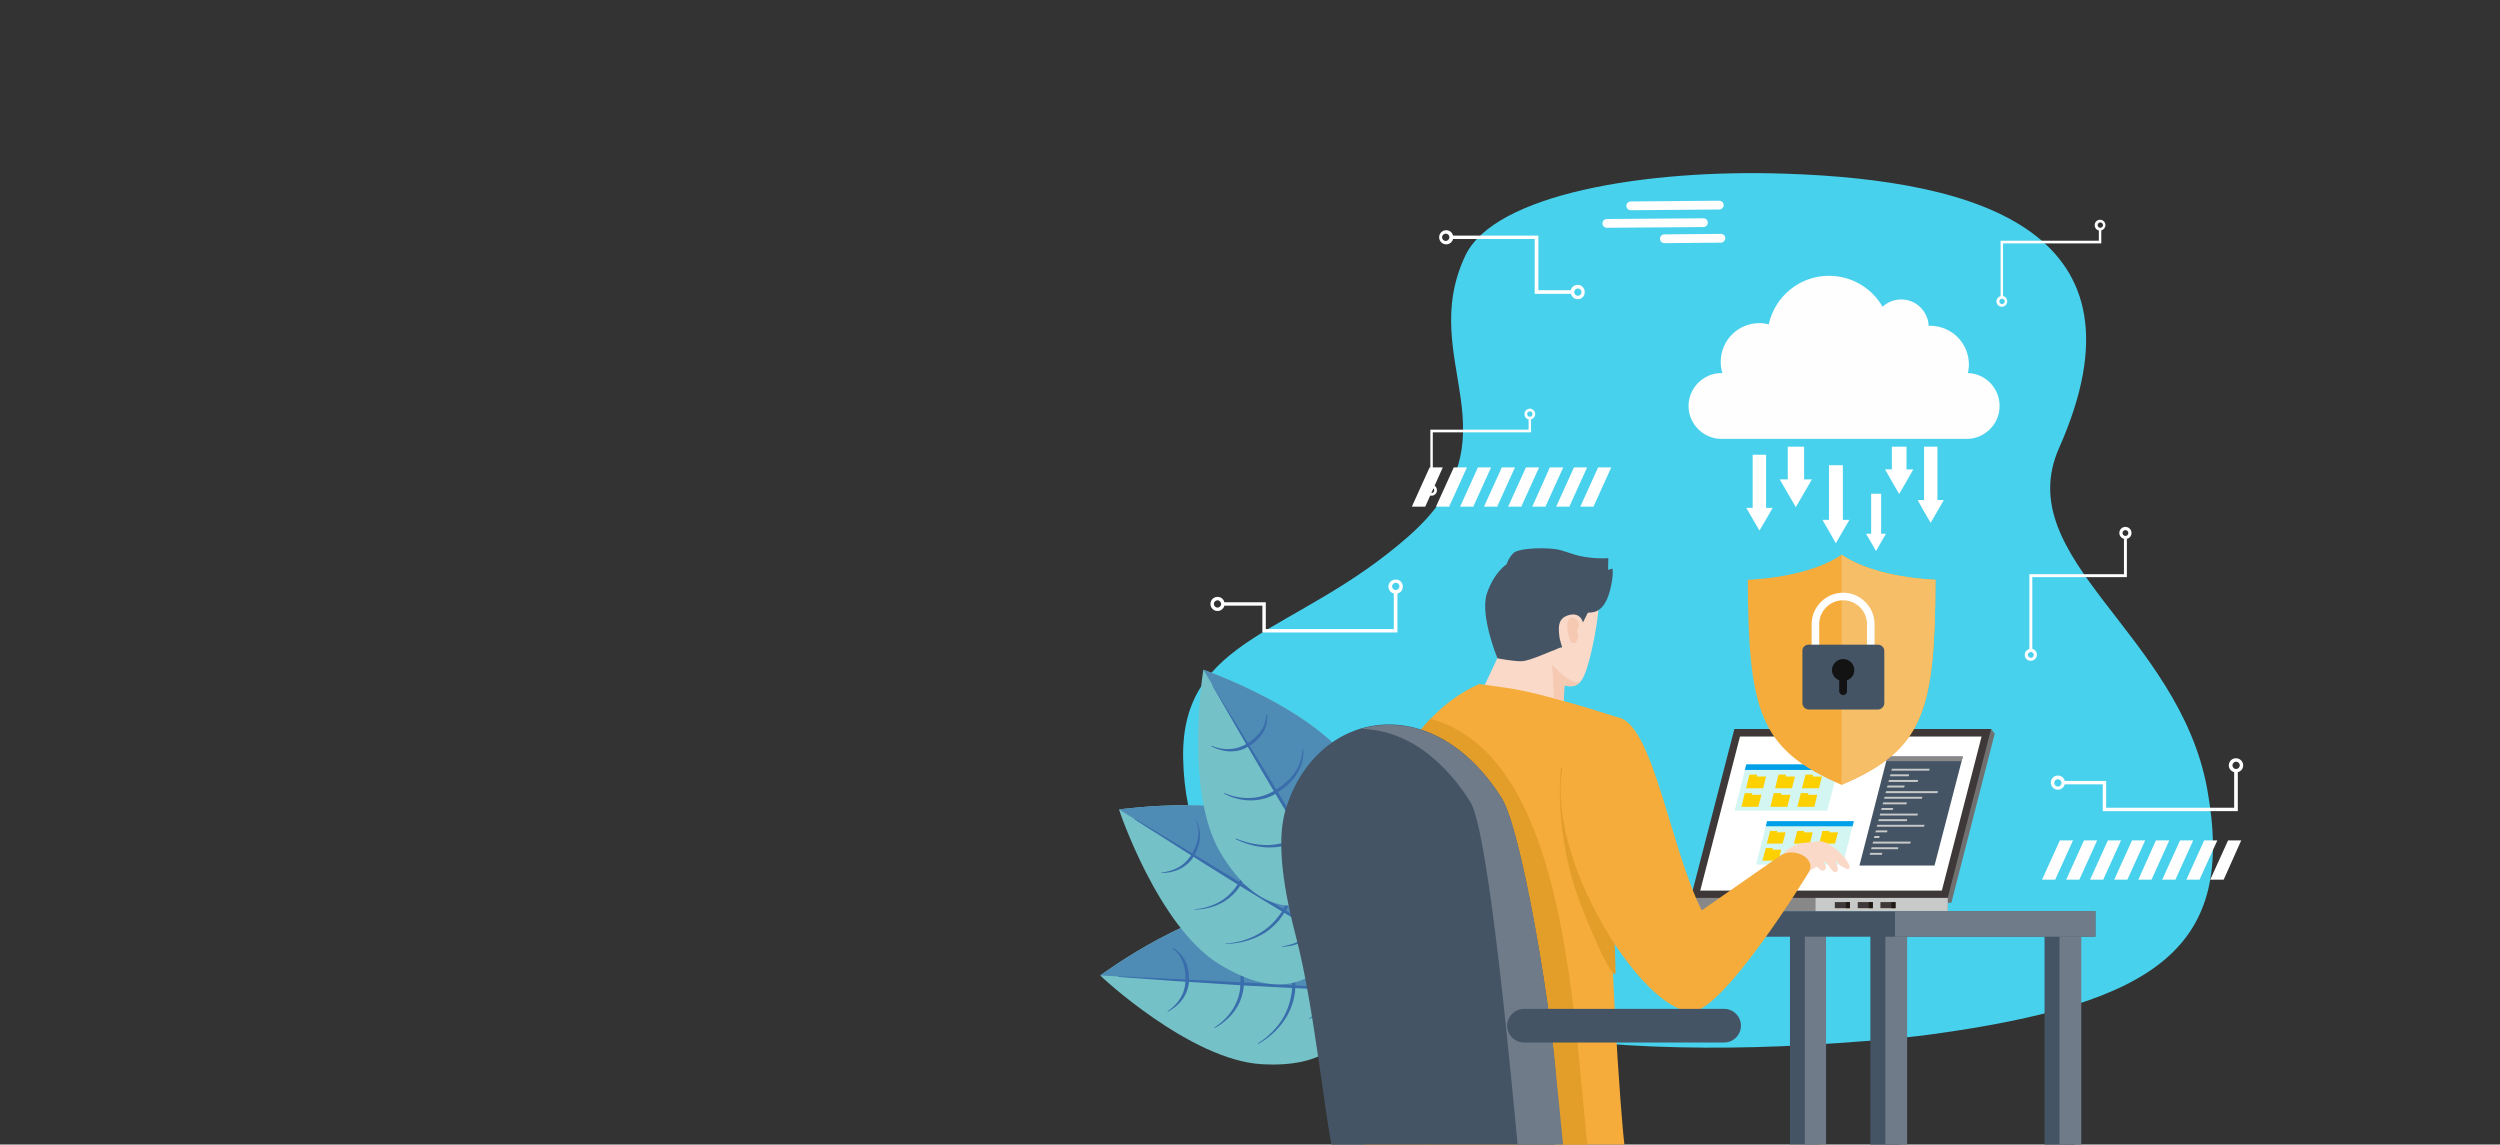 <svg width="1920" height="879" viewBox="0 0 1920 879" fill="none" xmlns="http://www.w3.org/2000/svg">
<rect x="0" y="0" width="1920" height="879" fill="#333333" stroke="none"/>
<g clip-path="url(#clip0)">
<path fill-rule="evenodd" clip-rule="evenodd" d="M1482.72 794.466C1658.16 770.501 1716.95 726.878 1695.23 606.492C1673.7 486.294 1543.57 429.377 1581.39 344.003C1654.79 178.683 1521.48 138.242 1370.57 133.374C1263.47 129.817 1147.57 149.101 1125.29 196.469C1087.28 277.35 1168.54 335.39 1081.66 411.965C994.788 488.353 906.787 488.353 908.66 582.527C912.779 786.041 1192.13 813.188 1385.17 802.704C1421.68 800.644 1454.82 798.21 1482.72 794.466Z" fill="#48D1EC"/>
<path fill-rule="evenodd" clip-rule="evenodd" d="M845 749.157C845.936 748.596 921.017 692.428 975.877 695.611C1030.74 698.794 1045.53 726.878 1043.66 760.578C1041.78 794.092 1023.81 820.49 968.949 817.307C914.09 814.125 844.813 749.345 845 749.157Z" fill="#74C1C7"/>
<path fill-rule="evenodd" clip-rule="evenodd" d="M845 749.157C845.936 748.596 921.017 692.428 975.877 695.611C1030.74 698.794 1045.53 726.878 1043.66 760.578L845 749.157Z" fill="#4F8CB5"/>
<path fill-rule="evenodd" clip-rule="evenodd" d="M859.043 750.281C866.906 750.843 875.519 751.591 884.881 752.153C896.864 753.089 909.971 754.025 923.639 754.774C932.064 755.336 940.677 755.898 949.477 756.459C955.281 756.834 960.898 757.208 966.703 757.395C972.507 757.77 978.311 757.957 983.928 758.331C992.728 758.706 1001.53 759.268 1009.77 759.642C1018.94 760.016 1027.55 760.391 1035.61 760.765C1051.71 761.514 1065.19 762.076 1074.36 762.45C1074.55 762.45 1074.55 762.263 1074.55 762.263C1074.55 762.076 1074.36 762.076 1074.36 762.076C1065.38 761.514 1051.71 760.578 1035.61 759.455C1027.55 758.893 1018.94 758.331 1009.77 757.77C1001.53 757.208 992.728 756.646 983.928 756.085C978.311 755.71 972.507 755.336 966.703 755.149C960.898 754.774 955.281 754.587 949.477 754.213C940.864 753.838 932.064 753.276 923.639 752.902C910.158 752.153 897.051 751.591 884.881 751.03C875.519 750.655 866.906 750.094 859.043 749.719C858.855 749.719 858.855 749.906 858.855 749.906C858.668 750.094 858.855 750.281 859.043 750.281Z" fill="#396DAB"/>
<path fill-rule="evenodd" clip-rule="evenodd" d="M900.609 728.563C903.979 730.997 906.975 734.554 908.66 739.609C909.409 741.668 909.783 743.728 910.158 746.349C910.345 748.409 910.532 750.655 910.345 753.276C910.345 754.774 910.158 756.085 909.971 757.395C909.409 760.953 908.098 763.948 906.6 766.382C903.605 771.437 899.485 774.807 896.864 776.492C896.677 776.492 896.677 776.679 896.864 776.867C896.864 777.054 897.051 777.054 897.239 776.867C900.234 775.182 904.728 772.186 908.285 767.318C910.158 764.697 911.656 761.514 912.592 757.77C912.966 756.272 913.153 754.774 913.153 753.276C913.153 750.655 913.153 748.221 912.779 745.975C912.405 743.353 911.656 740.92 910.719 738.86C908.473 733.805 904.915 730.435 901.17 728.188C900.983 728.188 900.983 728.188 900.796 728.188C900.609 728.376 900.609 728.563 900.609 728.563Z" fill="#396DAB"/>
<path fill-rule="evenodd" clip-rule="evenodd" d="M1009.2 734.179C1012.58 736.613 1015.57 740.171 1017.26 745.226C1018 747.285 1018.38 749.345 1018.75 751.966C1018.94 754.025 1019.13 756.272 1018.94 758.893C1018.94 760.391 1018.75 761.702 1018.57 763.012C1018 766.569 1016.69 769.565 1015.2 771.999C1012.2 777.054 1008.08 780.424 1005.46 782.109C1005.27 782.109 1005.27 782.296 1005.46 782.484C1005.46 782.671 1005.65 782.671 1005.83 782.484C1008.83 780.799 1013.32 777.803 1016.88 772.935C1018.75 770.314 1020.25 767.131 1021.19 763.387C1021.56 761.889 1021.75 760.391 1021.75 758.893C1021.75 756.272 1021.75 753.838 1021.38 751.591C1021 748.97 1020.25 746.536 1019.32 744.477C1017.07 739.422 1013.51 736.052 1009.77 733.805C1009.58 733.805 1009.58 733.805 1009.39 733.805C1009.02 733.992 1009.02 734.179 1009.2 734.179Z" fill="#396DAB"/>
<path fill-rule="evenodd" clip-rule="evenodd" d="M938.243 720.325C943.111 723.695 947.418 728.75 950.039 736.052C951.162 738.86 951.911 742.043 952.286 745.6C952.66 748.596 952.847 751.966 952.66 755.523C952.66 757.583 952.286 759.642 952.098 761.514C951.162 766.569 949.29 770.876 947.043 774.62C942.737 781.735 936.745 786.415 932.813 789.036C932.626 789.036 932.626 789.224 932.813 789.411C932.813 789.598 933.001 789.598 933.188 789.411C937.307 787.164 943.86 782.671 948.728 775.556C951.35 771.812 953.409 767.318 954.533 762.076C954.907 760.016 955.281 757.957 955.281 755.71C955.469 751.966 955.281 748.596 954.72 745.413C954.158 741.668 953.222 738.298 951.911 735.49C948.728 728.188 943.86 723.32 938.618 720.138C938.43 720.138 938.43 720.138 938.243 720.138C938.056 720.138 938.056 720.325 938.243 720.325Z" fill="#396DAB"/>
<path fill-rule="evenodd" clip-rule="evenodd" d="M973.256 712.087C979.435 716.58 985.239 722.946 988.796 732.307C990.107 736.052 991.23 740.171 991.792 744.851C992.354 748.783 992.541 753.089 992.354 757.77C992.354 760.578 991.979 763.012 991.418 765.633C990.107 772.186 987.86 777.803 984.864 782.671C979.06 791.845 971.383 798.023 966.141 801.206C965.954 801.206 965.954 801.393 966.141 801.581C966.141 801.768 966.328 801.768 966.515 801.581C971.945 798.585 980.184 792.781 986.362 783.607C989.733 778.739 992.354 772.935 993.852 766.195C994.413 763.574 994.788 760.953 994.788 757.957C994.975 753.089 994.601 748.783 994.039 744.664C993.29 739.796 992.167 735.49 990.481 731.746C986.55 722.384 980.184 716.019 973.63 711.713C973.443 711.713 973.443 711.713 973.256 711.713C973.069 711.9 973.069 712.087 973.256 712.087Z" fill="#396DAB"/>
<path fill-rule="evenodd" clip-rule="evenodd" d="M859.417 621.657C860.353 621.657 953.222 607.99 1000.03 636.635C1046.84 665.468 1046.46 697.296 1028.86 725.942C1011.26 754.587 982.992 769.191 936.183 740.358C889.374 711.525 859.23 621.657 859.417 621.657Z" fill="#74C1C7"/>
<path fill-rule="evenodd" clip-rule="evenodd" d="M859.417 621.657C860.353 621.657 953.221 607.99 1000.03 636.635C1046.84 665.468 1046.46 697.296 1028.86 725.942L859.417 621.657Z" fill="#4F8CB5"/>
<path fill-rule="evenodd" clip-rule="evenodd" d="M871.213 629.146C877.766 633.452 885.068 638.133 892.932 643.001C903.043 649.554 914.277 656.481 925.698 663.783C932.813 668.276 940.302 672.957 947.605 677.45C952.473 680.446 957.341 683.441 962.209 686.437C967.077 689.433 972.132 692.428 977 695.424C984.49 700.104 991.979 704.411 999.094 708.717C1006.96 713.397 1014.45 717.891 1021.19 722.01C1035.04 730.248 1046.65 737.175 1054.52 741.856C1054.7 741.856 1054.7 741.856 1054.89 741.856C1054.89 741.668 1054.89 741.668 1054.89 741.481C1047.21 736.613 1035.79 729.499 1022.12 720.886C1015.38 716.58 1007.89 712.087 1000.22 707.219C993.103 702.726 985.8 698.232 978.311 693.552C973.443 690.556 968.575 687.56 963.707 684.565C958.839 681.569 953.971 678.574 948.915 675.578C941.426 671.085 934.124 666.591 926.821 662.098C915.213 655.17 903.979 648.243 893.681 642.065C885.63 637.197 878.328 632.703 871.587 628.772C871.4 628.772 871.4 628.772 871.213 628.772C871.025 628.959 871.025 629.146 871.213 629.146Z" fill="#396DAB"/>
<path fill-rule="evenodd" clip-rule="evenodd" d="M918.209 629.895C919.894 633.64 921.017 638.133 920.081 643.375C919.707 645.435 919.145 647.682 918.209 649.928C917.46 651.8 916.336 653.86 915.213 656.107C914.464 657.417 913.715 658.541 912.779 659.477C910.532 662.285 908.098 664.345 905.477 665.842C900.421 668.838 895.179 669.774 891.996 670.149C891.809 670.149 891.809 670.336 891.809 670.336C891.809 670.523 891.996 670.523 891.996 670.523C895.366 670.523 900.796 669.961 906.226 667.34C909.221 665.842 912.03 663.783 914.464 660.974C915.4 659.851 916.336 658.728 917.085 657.23C918.396 654.983 919.519 652.737 920.081 650.677C921.017 648.056 921.392 645.809 921.579 643.563C921.953 637.946 920.456 633.265 918.396 629.521C918.396 629.334 918.209 629.333 918.021 629.333C918.209 629.708 918.209 629.708 918.209 629.895Z" fill="#396DAB"/>
<path fill-rule="evenodd" clip-rule="evenodd" d="M1010.89 686.437C1012.57 690.182 1013.7 694.675 1012.76 699.917C1012.39 701.977 1011.83 704.223 1010.89 706.47C1010.14 708.342 1009.02 710.402 1007.89 712.649C1007.15 713.959 1006.4 715.082 1005.46 716.019C1003.21 718.827 1000.78 720.886 998.158 722.384C993.103 725.38 987.86 726.316 984.677 726.69C984.49 726.69 984.49 726.878 984.49 726.878C984.49 727.065 984.677 727.065 984.677 727.065C988.047 727.065 993.477 726.503 998.907 723.882C1001.9 722.384 1004.71 720.325 1007.15 717.516C1008.08 716.393 1009.02 715.27 1009.77 713.772C1011.08 711.525 1012.2 709.279 1012.76 707.219C1013.7 704.598 1014.07 702.351 1014.26 700.104C1014.63 694.488 1013.14 689.807 1011.08 686.063C1011.08 685.875 1010.89 685.875 1010.7 685.875C1010.89 686.25 1010.89 686.25 1010.89 686.437Z" fill="#396DAB"/>
<path fill-rule="evenodd" clip-rule="evenodd" d="M955.094 640.38C957.715 645.622 959.213 652.175 958.09 659.851C957.715 662.847 956.779 666.03 955.468 669.4C954.345 672.208 952.847 675.204 950.975 678.386C949.851 680.259 948.728 681.757 947.605 683.254C944.422 687.186 940.677 690.182 936.932 692.428C929.63 696.547 922.141 698.045 917.46 698.232C917.272 698.232 917.272 698.42 917.272 698.42C917.272 698.607 917.46 698.607 917.46 698.607C922.328 698.607 930.004 697.671 937.681 693.739C941.8 691.679 945.732 688.684 949.29 684.565C950.6 683.067 951.911 681.195 953.034 679.323C954.907 676.14 956.405 672.957 957.341 669.961C958.651 666.404 959.4 663.034 959.588 659.851C960.337 651.988 958.277 645.248 955.281 640.005C955.281 639.818 955.094 639.818 954.907 639.818C955.094 640.193 955.094 640.38 955.094 640.38Z" fill="#396DAB"/>
<path fill-rule="evenodd" clip-rule="evenodd" d="M989.92 649.928C993.29 656.856 995.35 665.281 994.039 675.016C993.477 678.948 992.354 683.067 990.669 687.373C989.171 691.118 987.299 694.862 985.052 698.981C983.741 701.415 982.243 703.475 980.558 705.347C976.439 710.589 971.571 714.334 966.703 717.142C957.341 722.571 947.605 724.257 941.426 724.631C941.239 724.631 941.239 724.818 941.239 724.818C941.239 725.005 941.426 725.005 941.426 725.005C947.605 724.818 957.528 723.695 967.452 718.64C972.694 716.019 977.75 712.087 982.243 706.845C983.928 704.785 985.426 702.538 986.924 700.104C989.358 695.986 991.231 691.867 992.541 688.122C994.226 683.441 995.162 679.135 995.537 675.204C996.473 664.906 994.039 656.481 990.107 649.554C990.107 649.367 989.92 649.367 989.733 649.367C989.733 649.554 989.733 649.741 989.92 649.928Z" fill="#396DAB"/>
<path fill-rule="evenodd" clip-rule="evenodd" d="M924.2 514.377C925.136 514.752 1013.89 545.457 1041.97 592.637C1070.24 639.818 1055.26 667.902 1026.43 685.127C997.596 702.351 965.766 702.351 937.494 655.171C909.222 608.177 924.013 514.377 924.2 514.377Z" fill="#74C1C7"/>
<path fill-rule="evenodd" clip-rule="evenodd" d="M924.2 514.377C925.136 514.752 1013.89 545.457 1041.97 592.637C1070.24 639.818 1055.26 667.902 1026.43 685.126L924.2 514.377Z" fill="#4F8CB5"/>
<path fill-rule="evenodd" clip-rule="evenodd" d="M931.128 526.547C935.06 533.287 939.366 540.963 944.047 549.014C950.039 559.499 956.592 570.732 963.52 582.527C967.826 589.829 972.133 597.318 976.626 604.807C979.622 609.675 982.431 614.73 985.426 619.598C988.422 624.653 991.418 629.521 994.414 634.389C999.094 641.878 1003.59 649.367 1007.89 656.481C1012.58 664.345 1017.26 671.646 1021.38 678.574C1029.8 692.241 1036.92 703.849 1041.78 711.525C1041.78 711.713 1041.97 711.713 1042.16 711.525C1042.35 711.525 1042.35 711.338 1042.16 711.151C1037.48 703.287 1030.74 691.679 1022.5 677.638C1018.38 670.71 1014.07 663.221 1009.39 655.358C1005.09 648.243 1000.78 640.754 996.286 633.078C993.477 628.21 990.482 623.155 987.486 618.287C984.49 613.419 981.494 608.364 978.499 603.496C974.005 596.007 969.511 588.706 965.018 581.404C957.903 569.796 951.162 558.562 944.796 548.265C939.928 540.214 935.435 532.913 931.315 526.173C931.315 525.985 931.128 525.985 930.941 526.173C931.128 526.36 930.941 526.547 931.128 526.547Z" fill="#396DAB"/>
<path fill-rule="evenodd" clip-rule="evenodd" d="M972.507 549.014C972.32 553.133 971.196 557.626 968.013 561.932C966.703 563.617 965.205 565.303 963.332 566.988C961.647 568.298 959.962 569.796 957.715 571.106C956.405 571.855 955.281 572.604 953.971 572.979C950.788 574.477 947.605 575.038 944.609 575.225C938.804 575.6 933.749 574.102 930.753 572.791C930.566 572.791 930.566 572.792 930.379 572.979C930.379 573.166 930.379 573.166 930.566 573.353C933.562 574.851 938.617 576.91 944.796 577.098C947.979 577.098 951.536 576.723 955.094 575.225C956.405 574.664 957.715 573.915 959.213 573.166C961.46 571.668 963.332 570.17 965.017 568.673C966.89 566.8 968.575 564.928 969.698 563.056C972.694 558.375 973.443 553.507 973.256 549.201C973.256 549.014 973.069 549.014 973.069 549.014C972.507 548.639 972.507 548.827 972.507 549.014Z" fill="#396DAB"/>
<path fill-rule="evenodd" clip-rule="evenodd" d="M1028.68 641.877C1028.49 645.996 1027.37 650.49 1024.18 654.796C1022.87 656.481 1021.38 658.166 1019.5 659.851C1017.82 661.162 1016.13 662.659 1013.89 663.97C1012.57 664.719 1011.45 665.468 1010.14 665.842C1006.96 667.34 1003.77 667.902 1000.78 668.089C994.975 668.463 989.92 666.966 986.924 665.655C986.737 665.655 986.737 665.655 986.549 665.842C986.549 666.03 986.549 666.03 986.737 666.217C989.732 667.715 994.788 669.774 1000.97 669.961C1004.15 669.961 1007.71 669.587 1011.26 668.089C1012.57 667.527 1013.89 666.778 1015.38 666.03C1017.63 664.532 1019.5 663.034 1021.19 661.536C1023.06 659.664 1024.75 657.792 1025.87 655.919C1028.86 651.239 1029.61 646.371 1029.43 642.065C1029.43 641.877 1029.24 641.877 1029.24 641.877C1028.86 641.69 1028.68 641.69 1028.68 641.877Z" fill="#396DAB"/>
<path fill-rule="evenodd" clip-rule="evenodd" d="M1000.4 575.225C1000.22 581.217 998.533 587.582 994.039 593.761C992.354 596.195 990.107 598.629 987.298 601.062C985.052 603.122 982.43 604.994 979.247 606.866C977.562 607.99 975.69 608.926 974.005 609.675C969.324 611.734 964.643 612.67 960.337 612.858C951.911 613.232 944.796 610.985 940.49 609.113C940.302 609.113 940.302 609.113 940.115 609.3C940.115 609.488 940.115 609.488 940.302 609.675C944.609 611.922 951.911 614.73 960.524 614.73C965.017 614.73 970.073 613.981 975.128 611.922C977.001 611.173 978.873 610.236 980.745 608.926C983.928 606.866 986.737 604.807 988.984 602.747C991.792 600.126 994.039 597.505 995.724 594.884C1000.03 588.144 1001.34 581.404 1000.97 575.225C1000.97 575.038 1000.78 575.038 1000.78 575.038C1000.4 575.038 1000.4 575.225 1000.4 575.225Z" fill="#396DAB"/>
<path fill-rule="evenodd" clip-rule="evenodd" d="M1026.81 599.752C1026.62 607.428 1024.56 615.853 1018.75 623.904C1016.51 627.087 1013.7 630.27 1010.14 633.452C1007.15 636.074 1003.78 638.695 999.843 641.129C997.597 642.626 995.163 643.75 992.916 644.873C986.737 647.494 980.745 648.618 975.128 648.992C964.269 649.367 954.907 646.371 949.29 643.937C949.103 643.937 949.103 643.937 948.916 644.124C948.916 644.311 948.916 644.312 949.103 644.499C954.72 647.307 964.082 650.864 975.128 650.864C980.933 650.864 987.299 649.928 993.852 647.307C996.286 646.371 998.72 645.06 1001.15 643.563C1005.27 640.941 1008.83 638.32 1011.83 635.512C1015.38 632.142 1018.19 628.772 1020.44 625.402C1026.06 616.789 1027.74 607.99 1027.55 600.126C1027.55 599.939 1027.37 599.939 1027.37 599.939C1026.99 599.565 1026.81 599.565 1026.81 599.752Z" fill="#396DAB"/>
<path d="M1397.34 711.712H1374.69V878.813H1397.34V711.712Z" fill="#445465"/>
<path d="M1402.4 711.712H1386.11V878.813H1402.4V711.712Z" fill="#6F7B88"/>
<path d="M1193.26 711.712H1170.6V820.303H1193.26V711.712Z" fill="#0097CD"/>
<path d="M1198.31 711.712H1182.02V820.303H1198.31V711.712Z" fill="#9DE6D7"/>
<path d="M1593.2 711.829H1570.21V879H1593.2V711.829Z" fill="#445465"/>
<path d="M1598.42 711.829H1581.7V879H1598.42V711.829Z" fill="#6F7B88"/>
<path d="M1459.44 711.829H1436.45V879H1459.44V711.829Z" fill="#445465"/>
<path d="M1464.67 711.829H1447.95V880.045H1464.67V711.829Z" fill="#6F7B88"/>
<path d="M1609.29 699.73H1178.28V719.389H1609.29V699.73Z" fill="#445465"/>
<path fill-rule="evenodd" clip-rule="evenodd" d="M1134.84 530.666C1149.26 518.871 1079.42 564.366 1069.31 594.697C1059.2 625.027 1082.41 654.422 1082.41 654.422C1094.77 619.411 1120.61 542.461 1134.84 530.666Z" fill="#F6AC3B"/>
<path fill-rule="evenodd" clip-rule="evenodd" d="M1334.81 563.43L1529.16 559.873L1531.96 563.43L1498.64 693.364H1301.48L1334.81 563.43Z" fill="#717070"/>
<path fill-rule="evenodd" clip-rule="evenodd" d="M1332 559.873H1529.16L1495.83 689.62H1298.48L1332 559.873Z" fill="#3E3938"/>
<path fill-rule="evenodd" clip-rule="evenodd" d="M1336.3 565.677L1305.79 684.003H1491.33L1521.85 565.677H1336.3Z" fill="white"/>
<path fill-rule="evenodd" clip-rule="evenodd" d="M1357.09 630.644H1423.74L1415.32 663.97H1348.66L1357.09 630.644Z" fill="#D4F6F2"/>
<path fill-rule="evenodd" clip-rule="evenodd" d="M1357.09 630.644H1423.74L1422.81 634.576H1356.15L1357.09 630.644Z" fill="#00A0E9"/>
<path fill-rule="evenodd" clip-rule="evenodd" d="M1364.58 639.256H1371.32L1369.07 647.869H1356.9L1358.59 641.503L1359.15 639.256L1359.33 638.133H1364.95L1364.58 639.256Z" fill="#FDD000"/>
<path fill-rule="evenodd" clip-rule="evenodd" d="M1385.36 639.256H1392.1L1390.04 647.869H1377.68L1379.37 641.503L1379.93 639.256L1380.3 638.133H1385.73L1385.36 639.256Z" fill="#FDD000"/>
<path fill-rule="evenodd" clip-rule="evenodd" d="M1404.83 639.256H1411.57L1409.33 647.869H1397.16L1398.84 641.503L1399.22 639.256L1399.59 638.133H1405.02L1404.83 639.256Z" fill="#FDD000"/>
<path fill-rule="evenodd" clip-rule="evenodd" d="M1361.21 652.549H1367.95L1365.89 660.974H1353.53L1355.22 654.609L1355.78 652.549L1356.15 651.239H1361.58L1361.21 652.549Z" fill="#FDD000"/>
<path fill-rule="evenodd" clip-rule="evenodd" d="M1381.99 652.549H1388.73L1386.67 660.974H1374.5L1376 654.609L1376.56 652.549L1376.93 651.239H1382.36L1381.99 652.549Z" fill="#FDD000"/>
<path fill-rule="evenodd" clip-rule="evenodd" d="M1401.46 652.549H1408.2L1405.96 660.974H1393.79L1395.47 654.609L1396.03 652.549L1396.22 651.239H1401.65L1401.46 652.549Z" fill="#FDD000"/>
<path fill-rule="evenodd" clip-rule="evenodd" d="M1341.17 587.021H1412.51L1403.33 622.593H1332.19L1341.17 587.021Z" fill="#D4F6F2"/>
<path fill-rule="evenodd" clip-rule="evenodd" d="M1341.17 587.021H1412.51L1411.39 591.327H1340.05L1341.17 587.021Z" fill="#00A0E9"/>
<path fill-rule="evenodd" clip-rule="evenodd" d="M1349.22 596.382H1356.34L1354.09 605.369H1340.99L1342.67 598.629L1343.23 596.382L1343.61 594.884H1349.41L1349.22 596.382Z" fill="#FDD000"/>
<path fill-rule="evenodd" clip-rule="evenodd" d="M1371.32 596.382H1378.62L1376.19 605.369H1363.27L1364.95 598.629L1365.51 596.382L1365.89 594.884H1371.69L1371.32 596.382Z" fill="#FDD000"/>
<path fill-rule="evenodd" clip-rule="evenodd" d="M1392.1 596.382H1399.22L1396.97 605.369H1383.86L1385.73 598.629L1386.3 596.382L1386.67 594.884H1392.48L1392.1 596.382Z" fill="#FDD000"/>
<path fill-rule="evenodd" clip-rule="evenodd" d="M1345.48 610.424H1352.78L1350.35 619.598H1337.43L1339.11 612.67L1339.67 610.424L1340.05 609.113H1345.85L1345.48 610.424Z" fill="#FDD000"/>
<path fill-rule="evenodd" clip-rule="evenodd" d="M1367.76 610.424H1375.06L1372.63 619.598H1359.71L1361.39 612.67L1361.96 610.424L1362.33 609.113H1368.13L1367.76 610.424Z" fill="#FDD000"/>
<path fill-rule="evenodd" clip-rule="evenodd" d="M1388.54 610.424H1395.66L1393.41 619.598H1380.3L1382.18 612.67L1382.74 610.424L1382.93 609.113H1388.92L1388.54 610.424Z" fill="#FDD000"/>
<path d="M1495.83 689.62H1220.97V699.73H1495.83V689.62Z" fill="#888889"/>
<path fill-rule="evenodd" clip-rule="evenodd" d="M1227.71 459.708C1224.53 436.679 1210.11 431.998 1197.38 428.067C1184.64 424.135 1159.93 422.824 1151.5 457.461C1143.08 492.285 1150.01 505.39 1150.01 505.39L1135.4 536.47L1200 549.763L1201.31 526.172C1201.31 526.172 1210.11 530.104 1215.16 521.679C1221.72 510.82 1229.02 469.256 1227.71 459.708Z" fill="#FAD9C8"/>
<path d="M1495.83 689.62H1394.35V699.73H1495.83V689.62Z" fill="#C8C9C9"/>
<path fill-rule="evenodd" clip-rule="evenodd" d="M1241.56 550.699C1241.56 550.699 1184.46 531.789 1155.44 528.045C1144.39 526.547 1138.96 525.798 1136.71 525.424C1135.96 525.236 1136.15 525.236 1135.4 525.611C1011.45 581.591 1038.79 842.866 1047.78 879H1147.67H1247.55C1244.56 855.41 1235.01 716.955 1237.07 652.175C1239.69 575.225 1241.56 550.699 1241.56 550.699Z" fill="#F6AC3B"/>
<path fill-rule="evenodd" clip-rule="evenodd" d="M1098.5 552C1086 566.5 1072.86 579.906 1064.81 596.569L1097.78 890.632L1110.69 820.49L1220.79 893.627C1207.87 789.343 1206.35 581.207 1098.5 552Z" fill="#E39D29"/>
<path fill-rule="evenodd" clip-rule="evenodd" d="M1364.02 665.093C1364.76 663.408 1370.94 653.485 1372.63 652.549C1382.18 645.622 1389.48 647.681 1396.03 646.184C1402.59 644.873 1412.32 653.673 1415.5 657.417C1418.69 661.162 1421.12 664.719 1420.37 666.778C1419.62 668.838 1415.88 665.842 1414.57 665.468C1413.26 665.093 1409.7 660.974 1409.7 660.974C1409.7 660.974 1399.59 662.285 1399.22 662.659C1398.84 663.221 1388.92 671.085 1381.24 670.71C1373.56 670.149 1364.02 665.093 1364.02 665.093Z" fill="#FAD9C8"/>
<path fill-rule="evenodd" clip-rule="evenodd" d="M1240.81 747.66C1240.81 747.66 1238.01 755.149 1215.16 697.671C1192.13 640.192 1198.87 589.267 1198.87 589.267C1198.87 589.267 1223.78 623.717 1231.64 645.248C1239.88 666.966 1238.94 696.173 1240.81 747.66Z" fill="#E39D29"/>
<path fill-rule="evenodd" clip-rule="evenodd" d="M1242.5 550.886C1229.96 548.639 1214.98 556.877 1208.98 566.051C1168.35 628.959 1256.17 776.118 1299.04 776.867C1323.57 777.241 1388.54 670.897 1388.54 670.897C1396.41 659.289 1377.5 650.115 1367.39 657.043L1306.91 699.168C1282.57 650.49 1269.46 555.754 1242.5 550.886Z" fill="#F6AC3B"/>
<path fill-rule="evenodd" clip-rule="evenodd" d="M1194.75 498.838C1192.51 499.399 1174.91 507.637 1168.73 507.824C1162.36 508.012 1150.01 505.578 1150.01 505.578C1150.01 505.578 1136.34 472.252 1141.95 455.776C1147.57 439.3 1157.12 433.309 1157.12 433.309C1157.12 433.309 1158.24 429.003 1162.18 424.884C1166.11 420.578 1190.45 420.016 1198.87 422.637C1207.49 425.071 1209.73 426.756 1219.66 428.067C1229.77 429.377 1235.2 428.628 1235.2 428.628L1235.01 437.615L1238.38 436.679C1238.38 436.679 1239.5 441.734 1236.51 453.342C1233.51 464.95 1229.02 467.758 1226.4 469.256C1223.78 470.567 1219.47 470.567 1219.47 470.567L1215.73 478.056C1215.73 478.056 1214.04 470.192 1205.43 472.252C1197 474.311 1196.81 480.49 1197.38 486.668C1197.75 492.846 1200.37 497.34 1199.44 497.34C1198.69 496.778 1194.75 498.838 1194.75 498.838Z" fill="#445465"/>
<path d="M1609.29 699.73H1455.39V719.389H1609.29V699.73Z" fill="#6F7B88"/>
<path fill-rule="evenodd" clip-rule="evenodd" d="M1194.38 820.49C1189.33 763.199 1167.79 635.886 1153.19 612.858C1098.89 526.921 1009.39 546.206 987.111 622.593C979.809 648.056 986.55 686.063 995.537 720.325C1009.21 771.999 1018.57 866.516 1023.62 882.992H1194.38V820.49Z" fill="#445465"/>
<path fill-rule="evenodd" clip-rule="evenodd" d="M1129.22 615.853C1143.64 638.507 1161.29 834.839 1166.9 893.627H1201.88C1201.51 890.07 1193.82 813.001 1193.44 808.882C1191.01 786.79 1186.89 757.957 1182.02 729.124C1181.46 725.754 1180.9 722.572 1180.34 719.389C1179.96 716.955 1179.4 714.334 1179.03 711.9C1178.84 710.589 1178.47 709.279 1178.28 707.781C1170.23 664.345 1160.87 624.84 1153.38 613.045C1135.4 584.399 1113.31 567.549 1091.21 560.435C1084.85 558.375 1078.48 557.252 1072.3 556.877C1068.56 556.503 1064.81 556.69 1061.07 556.877C1055.83 557.252 1050.77 558.188 1045.9 559.686C1049.46 559.873 1053.02 560.247 1056.58 560.809C1060.13 561.371 1063.5 562.307 1067.06 563.243C1073.24 565.115 1079.42 567.924 1085.41 571.294C1100.95 580.468 1116.12 595.071 1129.22 615.853Z" fill="#6F7B88"/>
<path fill-rule="evenodd" clip-rule="evenodd" d="M1170.41 774.807H1324.13C1331.25 774.807 1337.05 780.611 1337.05 787.726C1337.05 794.84 1331.25 800.644 1324.13 800.644H1170.41C1163.3 800.644 1157.5 794.84 1157.5 787.726C1157.5 780.799 1163.3 774.807 1170.41 774.807Z" fill="#445465"/>
<path fill-rule="evenodd" clip-rule="evenodd" d="M1406.52 656.294C1406.52 656.294 1410.07 661.723 1410.64 663.783C1411.2 665.842 1412.32 668.838 1410.07 669.774C1407.83 670.71 1404.83 665.468 1403.9 664.157C1402.96 662.847 1399.78 659.851 1399.78 659.477C1400.15 659.102 1406.52 656.294 1406.52 656.294Z" fill="#FAD9C8"/>
<path fill-rule="evenodd" clip-rule="evenodd" d="M1398.65 660.226C1399.4 661.162 1402.59 663.97 1402.4 666.217C1402.02 668.276 1399.96 669.4 1398.09 668.089C1396.41 666.778 1394.35 664.157 1394.35 664.157L1398.65 660.226Z" fill="#FAD9C8"/>
<path fill-rule="evenodd" clip-rule="evenodd" d="M1449.58 581.029H1507.44L1485.72 664.719H1428.05L1449.58 581.029Z" fill="#445465"/>
<path fill-rule="evenodd" clip-rule="evenodd" d="M1449.58 581.029H1507.44L1506.5 584.587H1448.83L1449.58 581.029Z" fill="#888889"/>
<path fill-rule="evenodd" clip-rule="evenodd" d="M1452.95 590.391H1481.97L1481.6 591.888H1452.58L1452.95 590.391Z" fill="#C8C9C9"/>
<path fill-rule="evenodd" clip-rule="evenodd" d="M1451.83 594.697H1466.25L1465.87 596.195H1451.45L1451.83 594.697Z" fill="#C8C9C9"/>
<path fill-rule="evenodd" clip-rule="evenodd" d="M1450.71 599.003H1473.17L1472.8 600.501H1450.33L1450.71 599.003Z" fill="#C8C9C9"/>
<path fill-rule="evenodd" clip-rule="evenodd" d="M1449.58 603.309H1462.88L1462.31 604.807H1449.21L1449.58 603.309Z" fill="#C8C9C9"/>
<path fill-rule="evenodd" clip-rule="evenodd" d="M1448.46 607.615H1488.34L1487.97 609.113H1448.08L1448.46 607.615Z" fill="#C8C9C9"/>
<path fill-rule="evenodd" clip-rule="evenodd" d="M1447.33 611.922H1476.36L1475.98 613.419H1446.96L1447.33 611.922Z" fill="#C8C9C9"/>
<path fill-rule="evenodd" clip-rule="evenodd" d="M1446.21 616.228H1464.56L1464.19 617.725H1445.84L1446.21 616.228Z" fill="#C8C9C9"/>
<path fill-rule="evenodd" clip-rule="evenodd" d="M1445.09 620.534H1454.08L1453.51 622.032H1444.71L1445.09 620.534Z" fill="#C8C9C9"/>
<path fill-rule="evenodd" clip-rule="evenodd" d="M1443.96 624.84H1472.99L1472.61 626.338H1443.59L1443.96 624.84Z" fill="#C8C9C9"/>
<path fill-rule="evenodd" clip-rule="evenodd" d="M1443.03 629.146H1464.75L1464.37 630.644H1442.47L1443.03 629.146Z" fill="#C8C9C9"/>
<path fill-rule="evenodd" clip-rule="evenodd" d="M1441.72 633.452H1478.04L1477.67 634.95H1441.34L1441.72 633.452Z" fill="#C8C9C9"/>
<path fill-rule="evenodd" clip-rule="evenodd" d="M1440.78 637.758H1449.58L1449.21 639.256H1440.22L1440.78 637.758Z" fill="#C8C9C9"/>
<path fill-rule="evenodd" clip-rule="evenodd" d="M1439.66 642.065H1443.59L1443.22 643.563H1439.1L1439.66 642.065Z" fill="#C8C9C9"/>
<path fill-rule="evenodd" clip-rule="evenodd" d="M1438.53 646.371H1467.56L1466.99 647.869H1438.16L1438.53 646.371Z" fill="#C8C9C9"/>
<path fill-rule="evenodd" clip-rule="evenodd" d="M1437.41 650.677H1458.01L1457.63 652.175H1437.04L1437.41 650.677Z" fill="#C8C9C9"/>
<path fill-rule="evenodd" clip-rule="evenodd" d="M1436.29 654.983H1445.65L1445.28 656.481H1435.91L1436.29 654.983Z" fill="#C8C9C9"/>
<path fill-rule="evenodd" clip-rule="evenodd" d="M1204.87 475.622C1202.06 478.805 1204.68 490.787 1206.55 493.034C1208.42 495.093 1210.86 493.221 1211.79 490.787C1212.73 488.353 1211.42 487.791 1211.23 484.609C1211.23 481.426 1212.73 482.923 1212.73 480.49C1212.73 475.996 1207.67 472.439 1204.87 475.622Z" fill="#F5C9B2"/>
<path fill-rule="evenodd" clip-rule="evenodd" d="M1213.67 523.739C1211.61 524.3 1209.17 524.3 1205.8 522.241C1198.31 517.747 1192.13 510.446 1192.13 510.446L1193.44 536.283C1195.88 537.032 1198.31 537.593 1200.93 538.342L1201.68 526.172C1201.31 526.172 1208.42 529.355 1213.67 523.739Z" fill="#F5C9B2"/>
<path d="M1420.75 692.803H1409.14V697.483H1420.75V692.803Z" fill="#3E3938"/>
<path d="M1420.75 692.803H1417.56V697.483H1420.75V692.803Z" fill="#231915"/>
<path d="M1438.35 692.803H1426.74V697.483H1438.35V692.803Z" fill="#3E3938"/>
<path d="M1438.35 692.803H1435.16V697.483H1438.35V692.803Z" fill="#231915"/>
<path d="M1455.76 692.803H1444.15V697.483H1455.76V692.803Z" fill="#3E3938"/>
<path d="M1455.76 692.803H1452.58V697.483H1455.76V692.803Z" fill="#231915"/>
<path fill-rule="evenodd" clip-rule="evenodd" d="M1404.65 211.822C1422.25 211.822 1437.6 221.37 1445.84 235.599C1449.58 232.042 1454.64 229.983 1460.25 229.983C1471.49 229.983 1480.66 238.969 1481.22 250.203C1481.6 250.203 1481.97 250.203 1482.35 250.203C1498.82 250.203 1512.12 263.496 1512.12 279.972C1512.12 282.218 1511.74 284.465 1511.37 286.524C1524.85 286.899 1535.71 298.132 1535.71 311.8C1535.71 325.655 1524.29 337.075 1510.43 337.075H1322.07C1308.22 337.075 1296.8 325.655 1296.8 311.8C1296.8 297.945 1308.22 286.524 1322.07 286.524H1322.82C1321.89 283.903 1321.51 280.908 1321.51 277.912C1321.51 261.436 1334.81 248.143 1351.28 248.143C1353.72 248.143 1356.15 248.518 1358.4 249.079C1363.08 227.736 1381.99 211.822 1404.65 211.822Z" fill="#FEFEFE"/>
<path fill-rule="evenodd" clip-rule="evenodd" d="M1346.04 349.245H1356.34V390.06H1361.39L1356.34 398.859L1351.28 407.472L1346.23 398.859L1341.17 390.06H1346.04V349.245Z" fill="white"/>
<path fill-rule="evenodd" clip-rule="evenodd" d="M1404.65 357.296H1415.32V399.234H1420.37L1415.13 408.221L1409.89 417.208L1404.83 408.221L1399.59 399.234H1404.65V357.296Z" fill="white"/>
<path fill-rule="evenodd" clip-rule="evenodd" d="M1437.04 379.201H1444.71V409.906H1448.46L1444.53 416.646L1440.78 423.199L1437.04 416.646L1433.1 409.906H1437.04V379.201Z" fill="white"/>
<path fill-rule="evenodd" clip-rule="evenodd" d="M1385.55 343.066V368.155H1391.54L1385.36 378.826L1379.18 389.498L1373 378.826L1366.82 368.155H1373V343.066H1385.55Z" fill="white"/>
<path fill-rule="evenodd" clip-rule="evenodd" d="M1464.19 343.066V360.478H1469.43L1464 370.027L1458.57 379.388L1453.14 370.027L1447.71 360.478H1452.95V343.066H1464.19Z" fill="white"/>
<path fill-rule="evenodd" clip-rule="evenodd" d="M1477.67 343.066H1487.96V384.069H1492.83L1487.78 392.868L1482.72 401.481L1477.67 392.868L1472.8 384.069H1477.67V343.066Z" fill="white"/>
<path fill-rule="evenodd" clip-rule="evenodd" d="M1414.38 602.748C1350.91 575.6 1342.86 545.644 1342.3 445.291C1373 443.794 1399.22 436.492 1414.38 426.007C1429.36 436.492 1455.76 443.794 1486.47 445.291C1486.09 545.644 1478.04 575.6 1414.38 602.748Z" fill="#F6AC3B"/>
<path fill-rule="evenodd" clip-rule="evenodd" d="M1414.38 426.007C1429.36 436.492 1455.76 443.793 1486.47 445.291C1485.91 545.644 1477.85 575.413 1414.38 602.747V426.007Z" fill="#F6BE67"/>
<path fill-rule="evenodd" clip-rule="evenodd" d="M1415.5 455.214C1428.8 455.214 1439.66 466.073 1439.66 479.366V499.961H1433.85V479.366C1433.85 469.256 1425.62 461.018 1415.5 461.018C1405.39 461.018 1397.16 469.256 1397.16 479.366V499.961H1391.35V479.366C1391.35 466.073 1402.21 455.214 1415.5 455.214Z" fill="#FEFEFE"/>
<path fill-rule="evenodd" clip-rule="evenodd" d="M1388.92 495.093H1442.28C1444.9 495.093 1447.15 497.34 1447.15 499.961V540.027C1447.15 542.648 1444.9 544.895 1442.28 544.895H1389.1C1386.48 544.895 1384.24 542.648 1384.24 540.027V499.961C1384.05 497.34 1386.3 495.093 1388.92 495.093Z" fill="#445465"/>
<path fill-rule="evenodd" clip-rule="evenodd" d="M1415.5 506.139C1420.19 506.139 1424.12 509.884 1424.12 514.565C1424.12 518.309 1421.87 521.305 1418.5 522.428V530.853C1418.5 532.538 1417.19 533.849 1415.5 533.849C1414.01 533.849 1412.51 532.538 1412.51 530.853V522.428C1409.33 521.305 1406.89 518.122 1406.89 514.565C1407.08 510.071 1410.82 506.139 1415.5 506.139Z" fill="#131313"/>
<path fill-rule="evenodd" clip-rule="evenodd" d="M1077.36 450.534C1077.36 453.155 1075.67 455.214 1073.24 455.776V485.732H969.511V465.137H940.302C939.741 467.571 937.494 469.256 935.06 469.256C932.064 469.256 929.63 466.822 929.63 463.827C929.63 460.831 932.064 458.397 935.06 458.397C937.681 458.397 939.741 460.082 940.302 462.516H972.132V483.111H1070.43V455.776C1068 455.214 1066.31 452.968 1066.31 450.534C1066.31 447.538 1068.75 445.104 1071.74 445.104C1074.92 444.917 1077.36 447.351 1077.36 450.534ZM935.06 461.018C933.562 461.018 932.251 462.329 932.251 463.827C932.251 465.324 933.562 466.635 935.06 466.635C936.558 466.635 937.868 465.324 937.868 463.827C937.681 462.329 936.558 461.018 935.06 461.018ZM1071.93 453.155C1073.43 453.155 1074.74 451.844 1074.74 450.346C1074.74 448.849 1073.43 447.538 1071.93 447.538C1070.43 447.538 1069.12 448.849 1069.12 450.346C1069.12 451.844 1070.43 453.155 1071.93 453.155Z" fill="white"/>
<path fill-rule="evenodd" clip-rule="evenodd" d="M1722.76 587.77C1722.76 590.391 1721.07 592.45 1718.64 593.012V622.968H1614.91V602.373H1585.7C1585.14 604.807 1582.89 606.492 1580.46 606.492C1577.46 606.492 1575.03 604.058 1575.03 601.062C1575.03 598.067 1577.46 595.633 1580.46 595.633C1583.08 595.633 1585.14 597.318 1585.7 599.752H1617.53V620.347H1715.83V593.012C1713.4 592.45 1711.71 590.203 1711.71 587.77C1711.71 584.774 1714.14 582.34 1717.14 582.34C1720.32 582.34 1722.76 584.774 1722.76 587.77ZM1580.46 598.441C1578.96 598.441 1577.65 599.752 1577.65 601.25C1577.65 602.748 1578.96 604.058 1580.46 604.058C1581.96 604.058 1583.27 602.748 1583.27 601.25C1583.08 599.752 1581.96 598.441 1580.46 598.441ZM1717.33 590.578C1718.83 590.578 1720.14 589.267 1720.14 587.77C1720.14 586.272 1718.83 584.961 1717.33 584.961C1715.83 584.961 1714.52 586.272 1714.52 587.77C1714.52 589.267 1715.64 590.578 1717.33 590.578Z" fill="white"/>
<path fill-rule="evenodd" clip-rule="evenodd" d="M1554.99 502.957C1554.99 500.71 1556.49 499.025 1558.55 498.463V440.985H1631.2V413.837C1629.14 413.276 1627.64 411.404 1627.64 409.344C1627.64 406.723 1629.7 404.663 1632.32 404.663C1634.94 404.663 1637 406.723 1637 409.344C1637 411.591 1635.51 413.276 1633.45 413.837V443.232H1560.8V498.276C1562.86 498.838 1564.36 500.71 1564.36 502.769C1564.36 505.391 1562.3 507.45 1559.68 507.45C1557.05 507.637 1554.99 505.578 1554.99 502.957ZM1634.57 409.344C1634.57 408.034 1633.45 407.097 1632.32 407.097C1631.01 407.097 1630.08 408.221 1630.08 409.344C1630.08 410.655 1631.2 411.591 1632.32 411.591C1633.45 411.778 1634.57 410.655 1634.57 409.344ZM1559.68 500.71C1558.36 500.71 1557.43 501.833 1557.43 502.957C1557.43 504.08 1558.55 505.203 1559.68 505.203C1560.99 505.203 1561.92 504.08 1561.92 502.957C1561.92 501.833 1560.99 500.71 1559.68 500.71Z" fill="white"/>
<path fill-rule="evenodd" clip-rule="evenodd" d="M1095.33 376.58C1095.33 374.707 1096.64 373.022 1098.52 372.461V329.961H1173.97V322.097C1172.1 321.723 1170.79 320.038 1170.79 317.978C1170.79 315.732 1172.66 313.859 1174.91 313.859C1177.15 313.859 1179.03 315.732 1179.03 317.978C1179.03 319.851 1177.72 321.536 1175.84 322.097V332.02H1100.39V372.461C1102.26 372.835 1103.57 374.52 1103.57 376.58C1103.57 378.826 1101.7 380.699 1099.45 380.699C1097.21 380.699 1095.33 378.826 1095.33 376.58ZM1176.97 317.978C1176.97 316.855 1176.03 315.919 1174.91 315.919C1173.78 315.919 1172.85 316.855 1172.85 317.978C1172.85 319.102 1173.78 320.038 1174.91 320.038C1176.03 320.225 1176.97 319.289 1176.97 317.978ZM1099.45 374.52C1098.33 374.52 1097.39 375.456 1097.39 376.58C1097.39 377.703 1098.33 378.639 1099.45 378.639C1100.58 378.639 1101.51 377.703 1101.51 376.58C1101.51 375.456 1100.58 374.52 1099.45 374.52Z" fill="white"/>
<path fill-rule="evenodd" clip-rule="evenodd" d="M1533.28 231.48C1533.28 229.608 1534.59 227.923 1536.46 227.361V184.861H1611.91V176.998C1610.04 176.623 1608.73 174.938 1608.73 172.879C1608.73 170.632 1610.6 168.76 1612.85 168.76C1615.1 168.76 1616.97 170.632 1616.97 172.879C1616.97 174.751 1615.66 176.436 1613.79 176.998V186.921H1538.33V227.361C1540.2 227.736 1541.51 229.421 1541.51 231.48C1541.51 233.727 1539.64 235.599 1537.39 235.599C1535.15 235.599 1533.28 233.727 1533.28 231.48ZM1615.1 172.879C1615.1 171.756 1614.16 170.819 1613.04 170.819C1611.91 170.819 1610.98 171.756 1610.98 172.879C1610.98 174.002 1611.91 174.938 1613.04 174.938C1614.16 174.938 1615.1 174.002 1615.1 172.879ZM1537.58 229.421C1536.46 229.421 1535.52 230.357 1535.52 231.48C1535.52 232.604 1536.46 233.54 1537.58 233.54C1538.71 233.54 1539.64 232.604 1539.64 231.48C1539.64 230.357 1538.71 229.421 1537.58 229.421Z" fill="white"/>
<path fill-rule="evenodd" clip-rule="evenodd" d="M1211.79 229.795C1209.17 229.795 1207.11 228.11 1206.55 225.676H1178.65V183.551H1115.93C1115.37 185.985 1113.12 187.67 1110.69 187.67C1107.69 187.67 1105.26 185.236 1105.26 182.24C1105.26 179.245 1107.69 176.811 1110.69 176.811C1113.31 176.811 1115.37 178.496 1115.93 180.93H1181.46V222.868H1206.36C1206.92 220.434 1209.17 218.749 1211.61 218.749C1214.6 218.749 1217.04 221.183 1217.04 224.179C1217.22 227.361 1214.79 229.795 1211.79 229.795ZM1110.31 179.432C1108.81 179.432 1107.5 180.742 1107.5 182.24C1107.5 183.738 1108.81 185.049 1110.31 185.049C1111.81 185.049 1113.12 183.738 1113.12 182.24C1113.12 180.555 1111.81 179.432 1110.31 179.432ZM1208.98 224.366C1208.98 225.864 1210.3 227.174 1211.79 227.174C1213.29 227.174 1214.6 225.864 1214.6 224.366C1214.6 222.868 1213.29 221.557 1211.79 221.557C1210.11 221.557 1208.98 222.868 1208.98 224.366Z" fill="white"/>
<path fill-rule="evenodd" clip-rule="evenodd" d="M1097.95 358.981H1108.06L1094.58 389.124H1084.29L1097.95 358.981Z" fill="#FEFEFE"/>
<path fill-rule="evenodd" clip-rule="evenodd" d="M1116.49 358.981H1126.6L1112.93 389.124H1102.82L1116.49 358.981Z" fill="#FEFEFE"/>
<path fill-rule="evenodd" clip-rule="evenodd" d="M1135.03 358.981H1145.14L1131.47 389.124H1121.36L1135.03 358.981Z" fill="#FEFEFE"/>
<path fill-rule="evenodd" clip-rule="evenodd" d="M1153.38 358.981H1163.49L1149.82 389.124H1139.71L1153.38 358.981Z" fill="#FEFEFE"/>
<path fill-rule="evenodd" clip-rule="evenodd" d="M1171.91 358.981H1182.02L1168.35 389.124H1158.24L1171.91 358.981Z" fill="#FEFEFE"/>
<path fill-rule="evenodd" clip-rule="evenodd" d="M1190.26 358.981H1200.56L1186.89 389.124H1176.78L1190.26 358.981Z" fill="#FEFEFE"/>
<path fill-rule="evenodd" clip-rule="evenodd" d="M1208.8 358.981H1218.91L1205.24 389.124H1195.13L1208.8 358.981Z" fill="#FEFEFE"/>
<path fill-rule="evenodd" clip-rule="evenodd" d="M1227.33 358.981H1237.44L1223.78 389.124H1213.67L1227.33 358.981Z" fill="#FEFEFE"/>
<path fill-rule="evenodd" clip-rule="evenodd" d="M1581.96 645.435H1592.07L1578.4 675.578H1568.29L1581.96 645.435Z" fill="#FEFEFE"/>
<path fill-rule="evenodd" clip-rule="evenodd" d="M1600.49 645.435H1610.6L1596.94 675.578H1586.82L1600.49 645.435Z" fill="#FEFEFE"/>
<path fill-rule="evenodd" clip-rule="evenodd" d="M1618.84 645.435H1628.95L1615.28 675.578H1605.17L1618.84 645.435Z" fill="#FEFEFE"/>
<path fill-rule="evenodd" clip-rule="evenodd" d="M1637.38 645.435H1647.49L1633.82 675.578H1623.71L1637.38 645.435Z" fill="#FEFEFE"/>
<path fill-rule="evenodd" clip-rule="evenodd" d="M1655.73 645.435H1666.02L1652.36 675.578H1642.25L1655.73 645.435Z" fill="#FEFEFE"/>
<path fill-rule="evenodd" clip-rule="evenodd" d="M1674.26 645.435H1684.37L1670.71 675.578H1660.6L1674.26 645.435Z" fill="#FEFEFE"/>
<path fill-rule="evenodd" clip-rule="evenodd" d="M1692.8 645.435H1702.91L1689.24 675.578H1679.13L1692.8 645.435Z" fill="#FEFEFE"/>
<path fill-rule="evenodd" clip-rule="evenodd" d="M1711.15 645.435H1721.26L1707.78 675.578H1697.48L1711.15 645.435Z" fill="#FEFEFE"/>
<path fill-rule="evenodd" clip-rule="evenodd" d="M1308.22 174.377L1234.07 174.938C1232.2 174.938 1230.7 173.441 1230.7 171.568C1230.7 169.696 1232.2 168.198 1234.07 168.198L1308.22 167.637C1310.09 167.637 1311.59 169.134 1311.59 171.007C1311.59 172.879 1310.09 174.377 1308.22 174.377Z" fill="#FEFEFE"/>
<path fill-rule="evenodd" clip-rule="evenodd" d="M1321.7 186.359L1278.26 186.734C1276.39 186.734 1274.89 185.236 1274.89 183.364C1274.89 181.491 1276.39 179.993 1278.26 179.993L1321.7 179.619C1323.57 179.619 1325.07 181.117 1325.07 182.989C1324.88 184.861 1323.39 186.359 1321.7 186.359Z" fill="#FEFEFE"/>
<path fill-rule="evenodd" clip-rule="evenodd" d="M1320.39 160.897L1252.42 161.458C1250.55 161.458 1249.05 159.96 1249.05 158.088C1249.05 156.216 1250.55 154.718 1252.42 154.718L1320.39 154.156C1322.26 154.156 1323.76 155.654 1323.76 157.526C1323.76 159.399 1322.26 160.897 1320.39 160.897Z" fill="#FEFEFE"/>
</g>
<defs>
<clipPath id="clip0">
<rect width="1920" height="879" fill="white"/>
</clipPath>
</defs>
</svg>
